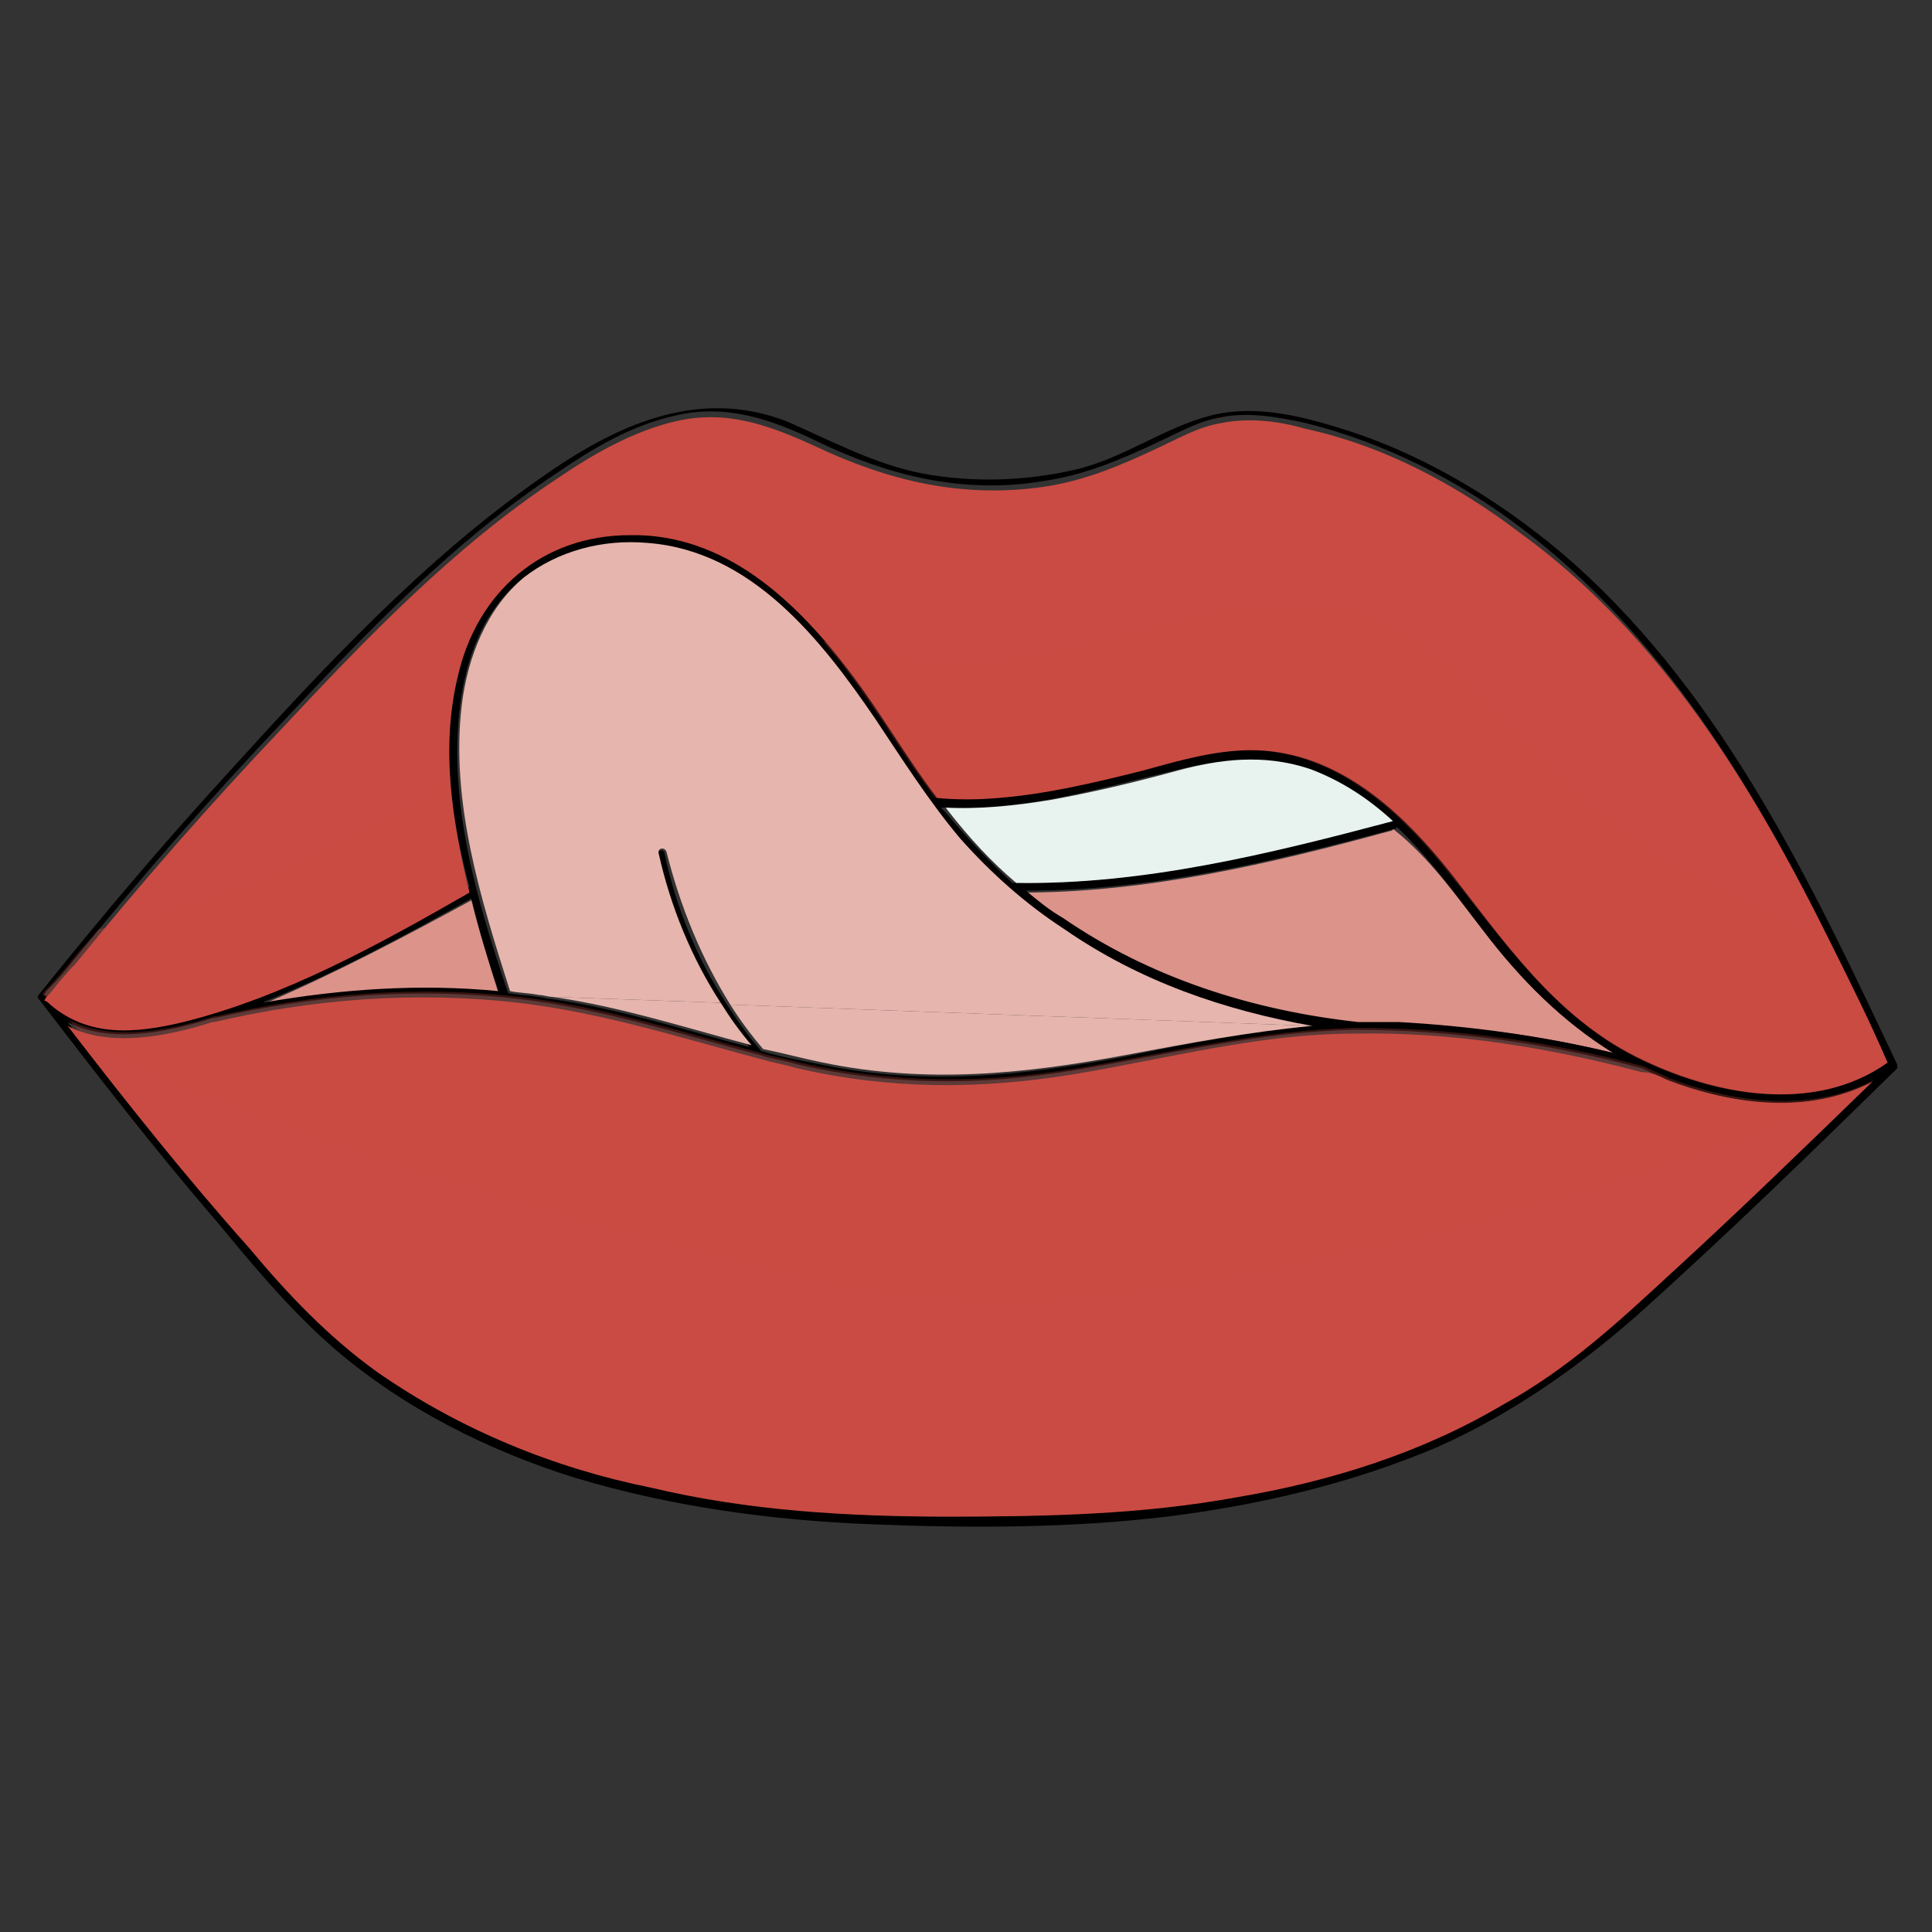 <?xml version="1.0" encoding="utf-8"?>
<!-- Generator: Adobe Illustrator 21.1.0, SVG Export Plug-In . SVG Version: 6.00 Build 0)  -->
<svg version="1.1" id="Camada_1" xmlns="http://www.w3.org/2000/svg" xmlns:xlink="http://www.w3.org/1999/xlink" x="0px" y="0px"
	 viewBox="0 0 100 100" style="enable-background:new 0 0 100 100;" xml:space="preserve">
<rect x="0" y="0" width="100" height="100" fill="#333333" stroke="none"/>
<style type="text/css">
	.st0{fill:#DC938A;}
	.st1{fill:#CA4B43;}
	.st2{opacity:0.28;fill:#CA4B43;}
	.st3{fill:#E8F2EF;}
	.st4{fill:#E6B5AD;}
</style>
<g>
	<path class="st0" d="M24.4,46.6c0.4,1.6,0.9,3.2,1.4,4.8c-4.1-0.4-8.2-0.1-12.2,0.6c0.1,0,0.1,0,0.2-0.1
		C17.5,50.3,20.9,48.5,24.4,46.6z"/>
	<path class="st0" d="M76.8,48.2c1.9,2.5,4.1,4.7,6.7,6.3c-3.7-0.9-7.5-1.4-11.3-1.5c-0.7,0-1.4,0-2,0c0,0,0,0-0.1,0
		c-5.4-0.6-10.7-2.3-15.3-5.4c-0.7-0.4-1.3-0.9-1.9-1.4c6.5,0,12.9-1.5,19.1-3.2c0.1,0,0.1-0.1,0.1-0.1C74,44.4,75.4,46.4,76.8,48.2
		z"/>
	<path d="M98.2,55.1c0,0.1,0,0.2,0,0.2c-4.5,4.4-8.9,8.7-13.6,12.9c-3.1,2.7-6.4,5-10.2,6.7c-4.5,1.9-9.2,3-14,3.6
		c-5,0.6-10.2,0.6-15.2,0.4c-5.2-0.2-10.4-0.9-15.4-2.4c-4.5-1.4-8.9-3.6-12.5-6.7c-2.3-2-4.2-4.3-6.1-6.6
		c-3.2-3.7-6.2-7.6-9.2-11.5c-0.1-0.1,0-0.2,0-0.2c0,0,0,0,0,0c3.2-4,6.5-7.9,9.9-11.6c4.9-5.4,10-10.9,16-15.1
		c3.8-2.7,8.1-4.8,12.8-3c2.3,1,4.5,2.2,7,2.7c2.7,0.5,5.4,0.4,8-0.2c2.5-0.6,4.6-2.2,7-2.8c2.4-0.6,4.9,0.1,7.1,0.8
		c4.3,1.4,8.3,3.9,11.7,6.9c7.8,7,12.3,16.6,16.7,25.9C98.2,55,98.2,55.1,98.2,55.1z M97.7,55c-1-2-1.9-4.1-2.9-6.1
		c-4-8.1-8.8-16.1-16.1-21.6c-3.3-2.5-7.1-4.4-11.1-5.4c-1.4-0.3-3-0.6-4.4-0.3c-1.2,0.2-2.2,0.8-3.3,1.3c-1.9,0.9-3.8,1.7-5.9,2
		c-4.2,0.7-8.1-0.3-11.8-2.1c-2.3-1.1-4.6-1.9-7.2-1.3c-2.3,0.5-4.3,1.7-6.2,3c-5.3,3.5-9.9,8.3-14.2,12.9c-3.7,3.9-7.3,8-10.7,12.2
		c-0.4,0.5-0.8,1-1.3,1.5c-0.1,0.1-0.3,0.3-0.3,0.4c0.1,0,0.2,0.2,0.3,0.2c2,1.7,4.5,1.5,6.9,0.9c5.2-1.3,10.1-3.9,14.8-6.7
		c-1-3.7-1.5-7.5-0.6-11.2c1-4.3,4.4-7.2,8.9-7.3c4.9,0,8.6,3.4,11.4,7.1c1.6,2.1,2.9,4.4,4.5,6.5c1.1,0.1,2.1,0,3.2,0
		c2.5-0.2,5-0.8,7.4-1.4c2.2-0.6,4.5-1.3,6.8-1c3.9,0.5,6.9,3.4,9.2,6.3c2.9,3.6,5.4,7.3,9.6,9.5C88.7,56.7,93.9,57.7,97.7,55z
		 M96.9,56c-3.3,1.7-7.2,1.2-10.6-0.1c-0.4-0.2-0.9-0.4-1.3-0.6c0,0,0,0,0,0c-4.8-1.3-9.9-2-14.9-2c0,0,0,0,0,0h0c0,0,0,0,0,0
		c-4.9,0.1-9.7,1.3-14.5,2.1c-4.8,0.8-9.5,0.8-14.3-0.3c-0.7-0.2-1.4-0.3-2-0.5c0,0,0,0,0,0c-4.2-1.1-8.2-2.4-12.5-2.9
		c-5.2-0.6-10.5-0.2-15.7,1c0,0-0.1,0-0.1,0c-2.5,0.8-5.4,1.3-7.5,0.2c3,3.9,6.2,7.8,9.4,11.6c2,2.3,4.1,4.6,6.6,6.4
		c4.2,3,9.1,5,14.2,6.1c5.1,1.1,10.3,1.5,15.4,1.5c5,0,10-0.2,14.9-1c4.8-0.9,9.6-2.4,13.8-4.8c3.2-1.9,5.9-4.3,8.7-6.8
		C90.1,62.6,93.5,59.3,96.9,56z M83.5,54.5c-2.6-1.6-4.8-3.8-6.7-6.3c-1.4-1.8-2.8-3.8-4.5-5.4c0,0.1-0.1,0.1-0.1,0.1
		c-6.3,1.7-12.6,3.2-19.1,3.2c0.6,0.5,1.2,1,1.9,1.4c4.5,3.1,9.8,4.8,15.3,5.4c0,0,0,0,0.1,0c0.7,0,1.4,0,2,0
		C76,53.1,79.8,53.6,83.5,54.5z M72,42.5c-1.2-1.1-2.6-2.1-4.3-2.7c-2.3-0.8-4.6-0.5-7,0.1c-2.1,0.5-4.3,1.1-6.5,1.5
		c-1.8,0.3-3.7,0.5-5.5,0.4c0.1,0.1,0.1,0.1,0.2,0.2c1.1,1.3,2.2,2.5,3.5,3.7C59.2,45.8,65.6,44.2,72,42.5z M68,53.1
		C68,53.1,68,53.1,68,53.1c-4.6-0.8-9-2.3-12.9-4.9c-2-1.3-3.8-2.9-5.4-4.7c-1.7-1.9-3-4.1-4.4-6.2c-2.8-4.1-6.4-8.7-11.8-9.1
		C31.1,28,28.8,28.5,27,30c-2,1.6-2.9,4.1-3.2,6.6c-0.6,5,0.9,10.1,2.5,14.8c0.5,0.1,1,0.1,1.5,0.2c0.2,0,0.5,0.1,0.7,0.1
		c3.5,0.5,6.9,1.6,10.3,2.5c-0.6-0.7-1.1-1.4-1.6-2.2c-1.5-2.4-2.6-5-3.2-7.7c-0.1-0.3,0.4-0.4,0.4-0.1c0.6,2.8,1.7,5.5,3.3,7.9
		c0.5,0.8,1.1,1.6,1.7,2.3c1,0.3,2.1,0.5,3.1,0.7c5.3,1.1,10.4,0.6,15.7-0.4C61.5,54,64.7,53.4,68,53.1z M25.8,51.3
		c-0.5-1.5-1-3.1-1.4-4.8c-3.4,1.9-6.9,3.8-10.6,5.3c-0.1,0-0.1,0.1-0.2,0.1C17.6,51.2,21.7,50.9,25.8,51.3z"/>
	<path class="st1" d="M94.8,48.9c1,2,2,4,2.9,6.1c-3.8,2.7-9,1.7-13-0.3c-4.2-2.1-6.8-5.9-9.6-9.5c-2.3-2.9-5.3-5.8-9.2-6.3
		c-2.3-0.3-4.6,0.4-6.8,1c-2.4,0.6-4.9,1.2-7.4,1.4c-1.1,0.1-2.2,0.1-3.2,0c-1.6-2.1-2.9-4.4-4.5-6.5c-2.8-3.7-6.5-7.2-11.4-7.1
		c-4.5,0-7.9,2.9-8.9,7.3c-0.9,3.7-0.3,7.5,0.6,11.2c-4.7,2.7-9.6,5.4-14.8,6.7c-2.5,0.6-4.9,0.8-6.9-0.9c-0.1-0.1-0.2-0.2-0.3-0.2
		c0-0.1,0.2-0.3,0.3-0.4c0.4-0.5,0.8-1,1.3-1.5c3.4-4.2,7-8.3,10.7-12.2c4.3-4.6,8.9-9.4,14.2-12.9c1.9-1.3,4-2.5,6.2-3
		c2.6-0.6,4.8,0.2,7.2,1.3c3.8,1.8,7.6,2.7,11.8,2.1c2.1-0.3,4-1.1,5.9-2c1.1-0.5,2.1-1.1,3.3-1.3c1.5-0.3,3-0.1,4.4,0.3
		c4.1,0.9,7.8,2.9,11.1,5.4C86,32.9,90.8,40.8,94.8,48.9z"/>
	<path class="st2" d="M94.5,48.3c-1.7-0.6-3.4-1.3-5-2.1c-3.1-1.5-5.8-3.5-8.3-5.8c-2.8-2.7-5.4-6.1-9-8c-3.4-1.8-7.1-1.4-10.7-0.5
		c-4.1,1.1-8.1,2.4-12.4,2.3c-2.2-0.1-4.3-0.5-6.5-1c0.4,0.5,0.9,1,1.3,1.6c1.6,2.1,2.9,4.4,4.5,6.5c1.1,0.1,2.1,0,3.2,0
		c2.5-0.2,5-0.8,7.4-1.4c2.2-0.6,4.5-1.3,6.8-1c3.9,0.5,6.9,3.4,9.2,6.3c2.9,3.6,5.4,7.3,9.6,9.5c4,2,9.1,3,13,0.3
		c-1-2-1.9-4.1-2.9-6.1C94.7,48.7,94.6,48.5,94.5,48.3z"/>
	<path class="st2" d="M5.1,48.1c-0.4,0.5-0.9,1-1.3,1.5c-0.4,0.5-0.8,1-1.3,1.5c-0.1,0.1-0.3,0.3-0.3,0.4c0.1,0,0.2,0.2,0.3,0.2
		c2,1.7,4.5,1.5,6.9,0.9c5.2-1.3,10.1-3.9,14.8-6.7c-0.5-1.9-0.8-3.7-1-5.6C17.6,43.7,11.4,46.7,5.1,48.1z"/>
	<path class="st1" d="M86.3,55.9c3.4,1.3,7.3,1.8,10.6,0.1c-3.4,3.3-6.8,6.6-10.4,9.9c-2.7,2.5-5.4,5-8.7,6.8c-4.2,2.5-9,4-13.8,4.8
		c-4.9,0.9-9.9,1-14.9,1c-5.2,0-10.4-0.3-15.4-1.5C28.7,76,23.8,74,19.5,71c-2.5-1.8-4.6-4-6.6-6.4C9.6,60.9,6.5,57,3.5,53.1
		c2.1,1.1,5,0.6,7.5-0.2c0,0,0.1,0,0.1,0c5.1-1.2,10.4-1.6,15.7-1c4.3,0.5,8.4,1.8,12.5,2.9c0,0,0,0,0,0c0.7,0.2,1.3,0.3,2,0.5
		c4.8,1.1,9.4,1.1,14.3,0.3c4.8-0.8,9.6-2.1,14.5-2.1c0,0,0,0,0,0h0c0,0,0,0,0,0c5-0.1,10,0.7,14.9,2c0,0,0,0,0,0
		C85.5,55.5,85.9,55.7,86.3,55.9z"/>
	<path class="st2" d="M31.7,63.7c6.4,1.7,12.8,3.7,19.5,3.8c8.1,0.1,16.1-1.9,23.9-3.8c4.9-1.2,19.7-5.6,21.9-7.8
		c-3.3,1.7-7.2,1.2-10.6-0.1c-0.4-0.2-0.9-0.4-1.3-0.6h0c-4.8-1.3-9.9-2-14.9-2h0c0,0,0,0,0,0c-4.9,0.1-9.7,1.3-14.5,2.1
		c-4.8,0.8-9.5,0.8-14.3-0.3c-0.7-0.2-1.4-0.3-2-0.5c0,0,0,0,0,0c-4.2-1.1-8.2-2.4-12.5-2.9c-5.2-0.6-10.5-0.2-15.7,1
		c0,0-0.1,0-0.1,0c-2.5,0.8-5.4,1.3-7.5,0.2C5.7,56,24.7,61.9,31.7,63.7z"/>
	<path class="st3" d="M67.8,39.8c1.6,0.6,3,1.5,4.3,2.7c-6.4,1.7-12.9,3.3-19.5,3.2c-1.3-1.1-2.4-2.3-3.5-3.7
		c-0.1-0.1-0.1-0.2-0.2-0.2c1.8,0.1,3.7-0.1,5.5-0.4c2.2-0.4,4.3-0.9,6.5-1.5C63.1,39.3,65.4,39,67.8,39.8z"/>
	<path class="st4" d="M67.9,53.1C68,53.1,68,53.1,67.9,53.1c-3.2,0.3-6.4,0.9-9.6,1.5c-5.3,1-10.4,1.5-15.7,0.4
		c-1-0.2-2.1-0.5-3.1-0.7c-0.6-0.7-1.2-1.5-1.7-2.3L67.9,53.1z"/>
	<path class="st4" d="M67.9,53.1L37.8,52c-1.5-2.4-2.6-5.1-3.3-7.9c-0.1-0.3-0.5-0.2-0.4,0.1c0.6,2.7,1.7,5.4,3.2,7.7l-8.7-0.3
		c-0.2,0-0.5-0.1-0.7-0.1c-0.5-0.1-1-0.1-1.5-0.2c-1.5-4.7-3.1-9.8-2.5-14.8c0.3-2.5,1.3-5,3.2-6.6c1.8-1.4,4.1-2,6.4-1.8
		c5.4,0.4,9,5,11.8,9.1c1.4,2.1,2.8,4.3,4.4,6.2c1.6,1.8,3.4,3.4,5.4,4.7C59,50.8,63.4,52.3,67.9,53.1z"/>
	<path class="st4" d="M37.3,51.9c0.5,0.8,1,1.5,1.6,2.2c-3.4-0.9-6.8-2-10.3-2.5L37.3,51.9z"/>
</g>
</svg>
